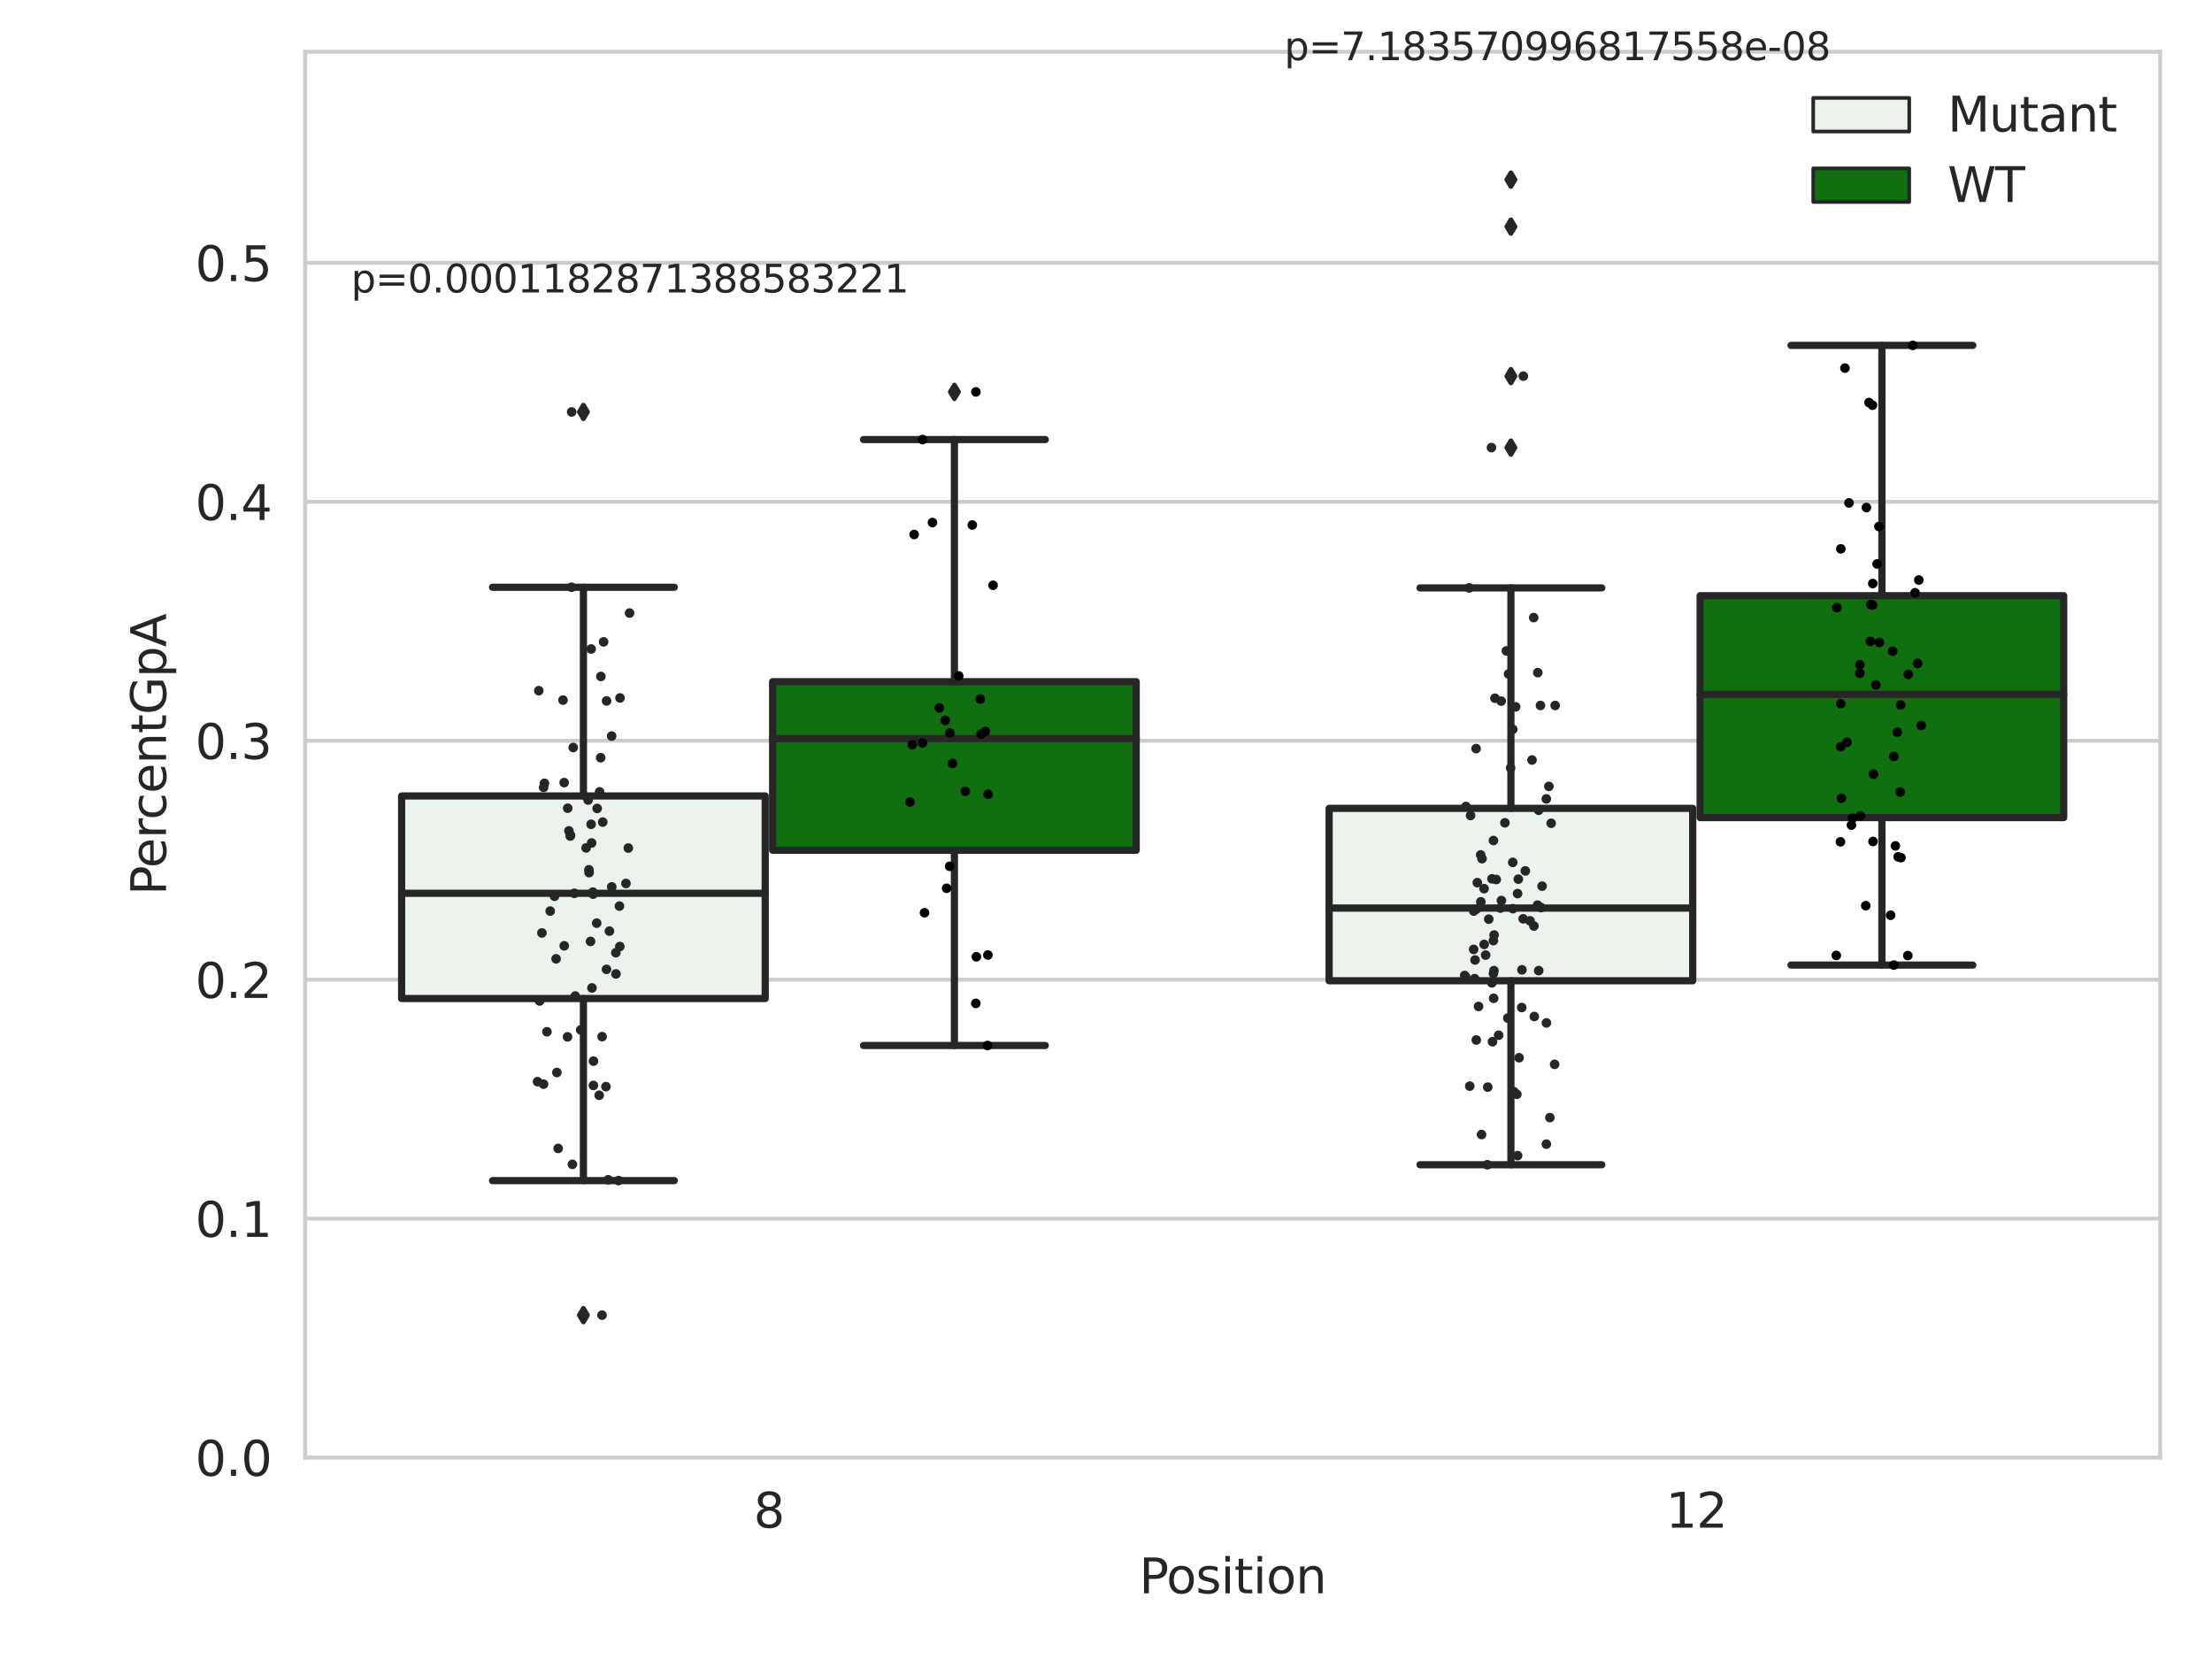 <?xml version="1.0" encoding="utf-8" standalone="no"?>
<!DOCTYPE svg PUBLIC "-//W3C//DTD SVG 1.1//EN"
  "http://www.w3.org/Graphics/SVG/1.1/DTD/svg11.dtd">
<svg xmlns:xlink="http://www.w3.org/1999/xlink" width="460.8pt" height="345.6pt" viewBox="0 0 460.8 345.6" xmlns="http://www.w3.org/2000/svg" version="1.1">
 <defs>
  <style type="text/css">*{stroke-linejoin: round; stroke-linecap: butt}</style>
 </defs>
 <g id="figure_1">
  <g id="patch_1">
   <path d="M 0 345.6 
L 460.8 345.6 
L 460.8 0 
L 0 0 
z
" style="fill: #ffffff"/>
  </g>
  <g id="axes_1">
   <g id="patch_2">
    <path d="M 63.571 303.64 
L 450 303.64 
L 450 10.8 
L 63.571 10.8 
z
" style="fill: #ffffff"/>
   </g>
   <g id="matplotlib.axis_1">
    <g id="xtick_1">
     <g id="text_1">
      <!-- 8 -->
      <g style="fill: #262626" transform="translate(156.997 318.238)scale(0.1 -0.1)">
       <defs>
        <path id="DejaVuSans-38" d="M 2034 2216 
Q 1584 2216 1326 1975 
Q 1069 1734 1069 1313 
Q 1069 891 1326 650 
Q 1584 409 2034 409 
Q 2484 409 2743 651 
Q 3003 894 3003 1313 
Q 3003 1734 2745 1975 
Q 2488 2216 2034 2216 
z
M 1403 2484 
Q 997 2584 770 2862 
Q 544 3141 544 3541 
Q 544 4100 942 4425 
Q 1341 4750 2034 4750 
Q 2731 4750 3128 4425 
Q 3525 4100 3525 3541 
Q 3525 3141 3298 2862 
Q 3072 2584 2669 2484 
Q 3125 2378 3379 2068 
Q 3634 1759 3634 1313 
Q 3634 634 3220 271 
Q 2806 -91 2034 -91 
Q 1263 -91 848 271 
Q 434 634 434 1313 
Q 434 1759 690 2068 
Q 947 2378 1403 2484 
z
M 1172 3481 
Q 1172 3119 1398 2916 
Q 1625 2713 2034 2713 
Q 2441 2713 2670 2916 
Q 2900 3119 2900 3481 
Q 2900 3844 2670 4047 
Q 2441 4250 2034 4250 
Q 1625 4250 1398 4047 
Q 1172 3844 1172 3481 
z
" transform="scale(0.016)"/>
       </defs>
       <use xlink:href="#DejaVuSans-38"/>
      </g>
     </g>
    </g>
    <g id="xtick_2">
     <g id="text_2">
      <!-- 12 -->
      <g style="fill: #262626" transform="translate(347.03 318.238)scale(0.1 -0.1)">
       <defs>
        <path id="DejaVuSans-31" d="M 794 531 
L 1825 531 
L 1825 4091 
L 703 3866 
L 703 4441 
L 1819 4666 
L 2450 4666 
L 2450 531 
L 3481 531 
L 3481 0 
L 794 0 
L 794 531 
z
" transform="scale(0.016)"/>
        <path id="DejaVuSans-32" d="M 1228 531 
L 3431 531 
L 3431 0 
L 469 0 
L 469 531 
Q 828 903 1448 1529 
Q 2069 2156 2228 2338 
Q 2531 2678 2651 2914 
Q 2772 3150 2772 3378 
Q 2772 3750 2511 3984 
Q 2250 4219 1831 4219 
Q 1534 4219 1204 4116 
Q 875 4013 500 3803 
L 500 4441 
Q 881 4594 1212 4672 
Q 1544 4750 1819 4750 
Q 2544 4750 2975 4387 
Q 3406 4025 3406 3419 
Q 3406 3131 3298 2873 
Q 3191 2616 2906 2266 
Q 2828 2175 2409 1742 
Q 1991 1309 1228 531 
z
" transform="scale(0.016)"/>
       </defs>
       <use xlink:href="#DejaVuSans-31"/>
       <use xlink:href="#DejaVuSans-32" x="63.623"/>
      </g>
     </g>
    </g>
    <g id="text_3">
     <!-- Position -->
     <g style="fill: #262626" transform="translate(237.322 331.917)scale(0.1 -0.1)">
      <defs>
       <path id="DejaVuSans-50" d="M 1259 4147 
L 1259 2394 
L 2053 2394 
Q 2494 2394 2734 2622 
Q 2975 2850 2975 3272 
Q 2975 3691 2734 3919 
Q 2494 4147 2053 4147 
L 1259 4147 
z
M 628 4666 
L 2053 4666 
Q 2838 4666 3239 4311 
Q 3641 3956 3641 3272 
Q 3641 2581 3239 2228 
Q 2838 1875 2053 1875 
L 1259 1875 
L 1259 0 
L 628 0 
L 628 4666 
z
" transform="scale(0.016)"/>
       <path id="DejaVuSans-6f" d="M 1959 3097 
Q 1497 3097 1228 2736 
Q 959 2375 959 1747 
Q 959 1119 1226 758 
Q 1494 397 1959 397 
Q 2419 397 2687 759 
Q 2956 1122 2956 1747 
Q 2956 2369 2687 2733 
Q 2419 3097 1959 3097 
z
M 1959 3584 
Q 2709 3584 3137 3096 
Q 3566 2609 3566 1747 
Q 3566 888 3137 398 
Q 2709 -91 1959 -91 
Q 1206 -91 779 398 
Q 353 888 353 1747 
Q 353 2609 779 3096 
Q 1206 3584 1959 3584 
z
" transform="scale(0.016)"/>
       <path id="DejaVuSans-73" d="M 2834 3397 
L 2834 2853 
Q 2591 2978 2328 3040 
Q 2066 3103 1784 3103 
Q 1356 3103 1142 2972 
Q 928 2841 928 2578 
Q 928 2378 1081 2264 
Q 1234 2150 1697 2047 
L 1894 2003 
Q 2506 1872 2764 1633 
Q 3022 1394 3022 966 
Q 3022 478 2636 193 
Q 2250 -91 1575 -91 
Q 1294 -91 989 -36 
Q 684 19 347 128 
L 347 722 
Q 666 556 975 473 
Q 1284 391 1588 391 
Q 1994 391 2212 530 
Q 2431 669 2431 922 
Q 2431 1156 2273 1281 
Q 2116 1406 1581 1522 
L 1381 1569 
Q 847 1681 609 1914 
Q 372 2147 372 2553 
Q 372 3047 722 3315 
Q 1072 3584 1716 3584 
Q 2034 3584 2315 3537 
Q 2597 3491 2834 3397 
z
" transform="scale(0.016)"/>
       <path id="DejaVuSans-69" d="M 603 3500 
L 1178 3500 
L 1178 0 
L 603 0 
L 603 3500 
z
M 603 4863 
L 1178 4863 
L 1178 4134 
L 603 4134 
L 603 4863 
z
" transform="scale(0.016)"/>
       <path id="DejaVuSans-74" d="M 1172 4494 
L 1172 3500 
L 2356 3500 
L 2356 3053 
L 1172 3053 
L 1172 1153 
Q 1172 725 1289 603 
Q 1406 481 1766 481 
L 2356 481 
L 2356 0 
L 1766 0 
Q 1100 0 847 248 
Q 594 497 594 1153 
L 594 3053 
L 172 3053 
L 172 3500 
L 594 3500 
L 594 4494 
L 1172 4494 
z
" transform="scale(0.016)"/>
       <path id="DejaVuSans-6e" d="M 3513 2113 
L 3513 0 
L 2938 0 
L 2938 2094 
Q 2938 2591 2744 2837 
Q 2550 3084 2163 3084 
Q 1697 3084 1428 2787 
Q 1159 2491 1159 1978 
L 1159 0 
L 581 0 
L 581 3500 
L 1159 3500 
L 1159 2956 
Q 1366 3272 1645 3428 
Q 1925 3584 2291 3584 
Q 2894 3584 3203 3211 
Q 3513 2838 3513 2113 
z
" transform="scale(0.016)"/>
      </defs>
      <use xlink:href="#DejaVuSans-50"/>
      <use xlink:href="#DejaVuSans-6f" x="56.678"/>
      <use xlink:href="#DejaVuSans-73" x="117.859"/>
      <use xlink:href="#DejaVuSans-69" x="169.959"/>
      <use xlink:href="#DejaVuSans-74" x="197.742"/>
      <use xlink:href="#DejaVuSans-69" x="236.951"/>
      <use xlink:href="#DejaVuSans-6f" x="264.734"/>
      <use xlink:href="#DejaVuSans-6e" x="325.916"/>
     </g>
    </g>
   </g>
   <g id="matplotlib.axis_2">
    <g id="ytick_1">
     <g id="line2d_1">
      <path d="M 63.571 303.64 
L 450 303.64 
" clip-path="url(#p0cb6e217c4)" style="fill: none; stroke: #cccccc; stroke-width: 0.8; stroke-linecap: round"/>
     </g>
     <g id="text_4">
      <!-- 0.0 -->
      <g style="fill: #262626" transform="translate(40.668 307.439)scale(0.1 -0.1)">
       <defs>
        <path id="DejaVuSans-30" d="M 2034 4250 
Q 1547 4250 1301 3770 
Q 1056 3291 1056 2328 
Q 1056 1369 1301 889 
Q 1547 409 2034 409 
Q 2525 409 2770 889 
Q 3016 1369 3016 2328 
Q 3016 3291 2770 3770 
Q 2525 4250 2034 4250 
z
M 2034 4750 
Q 2819 4750 3233 4129 
Q 3647 3509 3647 2328 
Q 3647 1150 3233 529 
Q 2819 -91 2034 -91 
Q 1250 -91 836 529 
Q 422 1150 422 2328 
Q 422 3509 836 4129 
Q 1250 4750 2034 4750 
z
" transform="scale(0.016)"/>
        <path id="DejaVuSans-2e" d="M 684 794 
L 1344 794 
L 1344 0 
L 684 0 
L 684 794 
z
" transform="scale(0.016)"/>
       </defs>
       <use xlink:href="#DejaVuSans-30"/>
       <use xlink:href="#DejaVuSans-2e" x="63.623"/>
       <use xlink:href="#DejaVuSans-30" x="95.41"/>
      </g>
     </g>
    </g>
    <g id="ytick_2">
     <g id="line2d_2">
      <path d="M 63.571 253.864 
L 450 253.864 
" clip-path="url(#p0cb6e217c4)" style="fill: none; stroke: #cccccc; stroke-width: 0.8; stroke-linecap: round"/>
     </g>
     <g id="text_5">
      <!-- 0.1 -->
      <g style="fill: #262626" transform="translate(40.668 257.663)scale(0.1 -0.1)">
       <use xlink:href="#DejaVuSans-30"/>
       <use xlink:href="#DejaVuSans-2e" x="63.623"/>
       <use xlink:href="#DejaVuSans-31" x="95.41"/>
      </g>
     </g>
    </g>
    <g id="ytick_3">
     <g id="line2d_3">
      <path d="M 63.571 204.088 
L 450 204.088 
" clip-path="url(#p0cb6e217c4)" style="fill: none; stroke: #cccccc; stroke-width: 0.8; stroke-linecap: round"/>
     </g>
     <g id="text_6">
      <!-- 0.2 -->
      <g style="fill: #262626" transform="translate(40.668 207.887)scale(0.1 -0.1)">
       <use xlink:href="#DejaVuSans-30"/>
       <use xlink:href="#DejaVuSans-2e" x="63.623"/>
       <use xlink:href="#DejaVuSans-32" x="95.41"/>
      </g>
     </g>
    </g>
    <g id="ytick_4">
     <g id="line2d_4">
      <path d="M 63.571 154.312 
L 450 154.312 
" clip-path="url(#p0cb6e217c4)" style="fill: none; stroke: #cccccc; stroke-width: 0.8; stroke-linecap: round"/>
     </g>
     <g id="text_7">
      <!-- 0.3 -->
      <g style="fill: #262626" transform="translate(40.668 158.111)scale(0.1 -0.1)">
       <defs>
        <path id="DejaVuSans-33" d="M 2597 2516 
Q 3050 2419 3304 2112 
Q 3559 1806 3559 1356 
Q 3559 666 3084 287 
Q 2609 -91 1734 -91 
Q 1441 -91 1130 -33 
Q 819 25 488 141 
L 488 750 
Q 750 597 1062 519 
Q 1375 441 1716 441 
Q 2309 441 2620 675 
Q 2931 909 2931 1356 
Q 2931 1769 2642 2001 
Q 2353 2234 1838 2234 
L 1294 2234 
L 1294 2753 
L 1863 2753 
Q 2328 2753 2575 2939 
Q 2822 3125 2822 3475 
Q 2822 3834 2567 4026 
Q 2313 4219 1838 4219 
Q 1578 4219 1281 4162 
Q 984 4106 628 3988 
L 628 4550 
Q 988 4650 1302 4700 
Q 1616 4750 1894 4750 
Q 2613 4750 3031 4423 
Q 3450 4097 3450 3541 
Q 3450 3153 3228 2886 
Q 3006 2619 2597 2516 
z
" transform="scale(0.016)"/>
       </defs>
       <use xlink:href="#DejaVuSans-30"/>
       <use xlink:href="#DejaVuSans-2e" x="63.623"/>
       <use xlink:href="#DejaVuSans-33" x="95.41"/>
      </g>
     </g>
    </g>
    <g id="ytick_5">
     <g id="line2d_5">
      <path d="M 63.571 104.536 
L 450 104.536 
" clip-path="url(#p0cb6e217c4)" style="fill: none; stroke: #cccccc; stroke-width: 0.8; stroke-linecap: round"/>
     </g>
     <g id="text_8">
      <!-- 0.4 -->
      <g style="fill: #262626" transform="translate(40.668 108.335)scale(0.1 -0.1)">
       <defs>
        <path id="DejaVuSans-34" d="M 2419 4116 
L 825 1625 
L 2419 1625 
L 2419 4116 
z
M 2253 4666 
L 3047 4666 
L 3047 1625 
L 3713 1625 
L 3713 1100 
L 3047 1100 
L 3047 0 
L 2419 0 
L 2419 1100 
L 313 1100 
L 313 1709 
L 2253 4666 
z
" transform="scale(0.016)"/>
       </defs>
       <use xlink:href="#DejaVuSans-30"/>
       <use xlink:href="#DejaVuSans-2e" x="63.623"/>
       <use xlink:href="#DejaVuSans-34" x="95.41"/>
      </g>
     </g>
    </g>
    <g id="ytick_6">
     <g id="line2d_6">
      <path d="M 63.571 54.76 
L 450 54.76 
" clip-path="url(#p0cb6e217c4)" style="fill: none; stroke: #cccccc; stroke-width: 0.8; stroke-linecap: round"/>
     </g>
     <g id="text_9">
      <!-- 0.5 -->
      <g style="fill: #262626" transform="translate(40.668 58.559)scale(0.1 -0.1)">
       <defs>
        <path id="DejaVuSans-35" d="M 691 4666 
L 3169 4666 
L 3169 4134 
L 1269 4134 
L 1269 2991 
Q 1406 3038 1543 3061 
Q 1681 3084 1819 3084 
Q 2600 3084 3056 2656 
Q 3513 2228 3513 1497 
Q 3513 744 3044 326 
Q 2575 -91 1722 -91 
Q 1428 -91 1123 -41 
Q 819 9 494 109 
L 494 744 
Q 775 591 1075 516 
Q 1375 441 1709 441 
Q 2250 441 2565 725 
Q 2881 1009 2881 1497 
Q 2881 1984 2565 2268 
Q 2250 2553 1709 2553 
Q 1456 2553 1204 2497 
Q 953 2441 691 2322 
L 691 4666 
z
" transform="scale(0.016)"/>
       </defs>
       <use xlink:href="#DejaVuSans-30"/>
       <use xlink:href="#DejaVuSans-2e" x="63.623"/>
       <use xlink:href="#DejaVuSans-35" x="95.41"/>
      </g>
     </g>
    </g>
    <g id="text_10">
     <!-- PercentGpA -->
     <g style="fill: #262626" transform="translate(34.588 186.497)rotate(-90)scale(0.1 -0.1)">
      <defs>
       <path id="DejaVuSans-65" d="M 3597 1894 
L 3597 1613 
L 953 1613 
Q 991 1019 1311 708 
Q 1631 397 2203 397 
Q 2534 397 2845 478 
Q 3156 559 3463 722 
L 3463 178 
Q 3153 47 2828 -22 
Q 2503 -91 2169 -91 
Q 1331 -91 842 396 
Q 353 884 353 1716 
Q 353 2575 817 3079 
Q 1281 3584 2069 3584 
Q 2775 3584 3186 3129 
Q 3597 2675 3597 1894 
z
M 3022 2063 
Q 3016 2534 2758 2815 
Q 2500 3097 2075 3097 
Q 1594 3097 1305 2825 
Q 1016 2553 972 2059 
L 3022 2063 
z
" transform="scale(0.016)"/>
       <path id="DejaVuSans-72" d="M 2631 2963 
Q 2534 3019 2420 3045 
Q 2306 3072 2169 3072 
Q 1681 3072 1420 2755 
Q 1159 2438 1159 1844 
L 1159 0 
L 581 0 
L 581 3500 
L 1159 3500 
L 1159 2956 
Q 1341 3275 1631 3429 
Q 1922 3584 2338 3584 
Q 2397 3584 2469 3576 
Q 2541 3569 2628 3553 
L 2631 2963 
z
" transform="scale(0.016)"/>
       <path id="DejaVuSans-63" d="M 3122 3366 
L 3122 2828 
Q 2878 2963 2633 3030 
Q 2388 3097 2138 3097 
Q 1578 3097 1268 2742 
Q 959 2388 959 1747 
Q 959 1106 1268 751 
Q 1578 397 2138 397 
Q 2388 397 2633 464 
Q 2878 531 3122 666 
L 3122 134 
Q 2881 22 2623 -34 
Q 2366 -91 2075 -91 
Q 1284 -91 818 406 
Q 353 903 353 1747 
Q 353 2603 823 3093 
Q 1294 3584 2113 3584 
Q 2378 3584 2631 3529 
Q 2884 3475 3122 3366 
z
" transform="scale(0.016)"/>
       <path id="DejaVuSans-47" d="M 3809 666 
L 3809 1919 
L 2778 1919 
L 2778 2438 
L 4434 2438 
L 4434 434 
Q 4069 175 3628 42 
Q 3188 -91 2688 -91 
Q 1594 -91 976 548 
Q 359 1188 359 2328 
Q 359 3472 976 4111 
Q 1594 4750 2688 4750 
Q 3144 4750 3555 4637 
Q 3966 4525 4313 4306 
L 4313 3634 
Q 3963 3931 3569 4081 
Q 3175 4231 2741 4231 
Q 1884 4231 1454 3753 
Q 1025 3275 1025 2328 
Q 1025 1384 1454 906 
Q 1884 428 2741 428 
Q 3075 428 3337 486 
Q 3600 544 3809 666 
z
" transform="scale(0.016)"/>
       <path id="DejaVuSans-70" d="M 1159 525 
L 1159 -1331 
L 581 -1331 
L 581 3500 
L 1159 3500 
L 1159 2969 
Q 1341 3281 1617 3432 
Q 1894 3584 2278 3584 
Q 2916 3584 3314 3078 
Q 3713 2572 3713 1747 
Q 3713 922 3314 415 
Q 2916 -91 2278 -91 
Q 1894 -91 1617 61 
Q 1341 213 1159 525 
z
M 3116 1747 
Q 3116 2381 2855 2742 
Q 2594 3103 2138 3103 
Q 1681 3103 1420 2742 
Q 1159 2381 1159 1747 
Q 1159 1113 1420 752 
Q 1681 391 2138 391 
Q 2594 391 2855 752 
Q 3116 1113 3116 1747 
z
" transform="scale(0.016)"/>
       <path id="DejaVuSans-41" d="M 2188 4044 
L 1331 1722 
L 3047 1722 
L 2188 4044 
z
M 1831 4666 
L 2547 4666 
L 4325 0 
L 3669 0 
L 3244 1197 
L 1141 1197 
L 716 0 
L 50 0 
L 1831 4666 
z
" transform="scale(0.016)"/>
      </defs>
      <use xlink:href="#DejaVuSans-50"/>
      <use xlink:href="#DejaVuSans-65" x="56.678"/>
      <use xlink:href="#DejaVuSans-72" x="118.201"/>
      <use xlink:href="#DejaVuSans-63" x="157.064"/>
      <use xlink:href="#DejaVuSans-65" x="212.045"/>
      <use xlink:href="#DejaVuSans-6e" x="273.568"/>
      <use xlink:href="#DejaVuSans-74" x="336.947"/>
      <use xlink:href="#DejaVuSans-47" x="376.156"/>
      <use xlink:href="#DejaVuSans-70" x="453.646"/>
      <use xlink:href="#DejaVuSans-41" x="517.123"/>
     </g>
    </g>
   </g>
   <g id="patch_3">
    <path d="M 83.666 208.011 
L 159.406 208.011 
L 159.406 165.812 
L 83.666 165.812 
L 83.666 208.011 
z
" clip-path="url(#p0cb6e217c4)" style="fill: #ecf2ec; stroke: #262626; stroke-width: 1.5; stroke-linejoin: miter"/>
   </g>
   <g id="patch_4">
    <path d="M 160.951 177.118 
L 236.691 177.118 
L 236.691 142.01 
L 160.951 142.01 
L 160.951 177.118 
z
" clip-path="url(#p0cb6e217c4)" style="fill: #107010; stroke: #262626; stroke-width: 1.5; stroke-linejoin: miter"/>
   </g>
   <g id="patch_5">
    <path d="M 276.88 204.313 
L 352.62 204.313 
L 352.62 168.398 
L 276.88 168.398 
L 276.88 204.313 
z
" clip-path="url(#p0cb6e217c4)" style="fill: #ecf2ec; stroke: #262626; stroke-width: 1.5; stroke-linejoin: miter"/>
   </g>
   <g id="patch_6">
    <path d="M 354.166 170.322 
L 429.906 170.322 
L 429.906 124.091 
L 354.166 124.091 
L 354.166 170.322 
z
" clip-path="url(#p0cb6e217c4)" style="fill: #107010; stroke: #262626; stroke-width: 1.5; stroke-linejoin: miter"/>
   </g>
   <g id="patch_7">
    <path d="M 160.178 303.64 
L 160.178 303.64 
L 160.178 303.64 
L 160.178 303.64 
z
" clip-path="url(#p0cb6e217c4)" style="fill: #ecf2ec; stroke: #262626; stroke-width: 0.75; stroke-linejoin: miter"/>
   </g>
   <g id="patch_8">
    <path d="M 160.178 303.64 
L 160.178 303.64 
L 160.178 303.64 
L 160.178 303.64 
z
" clip-path="url(#p0cb6e217c4)" style="fill: #107010; stroke: #262626; stroke-width: 0.75; stroke-linejoin: miter"/>
   </g>
   <g id="PathCollection_1"/>
   <g id="PathCollection_2"/>
   <g id="line2d_7">
    <path d="M 121.536 208.011 
L 121.536 245.942 
" clip-path="url(#p0cb6e217c4)" style="fill: none; stroke: #262626; stroke-width: 1.5; stroke-linecap: round"/>
   </g>
   <g id="line2d_8">
    <path d="M 121.536 165.812 
L 121.536 122.336 
" clip-path="url(#p0cb6e217c4)" style="fill: none; stroke: #262626; stroke-width: 1.5; stroke-linecap: round"/>
   </g>
   <g id="line2d_9">
    <path d="M 102.601 245.942 
L 140.471 245.942 
" clip-path="url(#p0cb6e217c4)" style="fill: none; stroke: #262626; stroke-width: 1.5; stroke-linecap: round"/>
   </g>
   <g id="line2d_10">
    <path d="M 102.601 122.336 
L 140.471 122.336 
" clip-path="url(#p0cb6e217c4)" style="fill: none; stroke: #262626; stroke-width: 1.5; stroke-linecap: round"/>
   </g>
   <g id="line2d_11">
    <defs>
     <path id="m1601d16a9a" d="M -0 1.414 
L 0.849 0 
L 0 -1.414 
L -0.849 -0 
z
" style="stroke: #262626; stroke-linejoin: miter"/>
    </defs>
    <g clip-path="url(#p0cb6e217c4)">
     <use xlink:href="#m1601d16a9a" x="121.536" y="273.969" style="fill: #262626; stroke: #262626; stroke-linejoin: miter"/>
     <use xlink:href="#m1601d16a9a" x="121.536" y="85.812" style="fill: #262626; stroke: #262626; stroke-linejoin: miter"/>
    </g>
   </g>
   <g id="line2d_12">
    <path d="M 198.821 177.118 
L 198.821 217.797 
" clip-path="url(#p0cb6e217c4)" style="fill: none; stroke: #262626; stroke-width: 1.5; stroke-linecap: round"/>
   </g>
   <g id="line2d_13">
    <path d="M 198.821 142.01 
L 198.821 91.567 
" clip-path="url(#p0cb6e217c4)" style="fill: none; stroke: #262626; stroke-width: 1.5; stroke-linecap: round"/>
   </g>
   <g id="line2d_14">
    <path d="M 179.886 217.797 
L 217.756 217.797 
" clip-path="url(#p0cb6e217c4)" style="fill: none; stroke: #262626; stroke-width: 1.5; stroke-linecap: round"/>
   </g>
   <g id="line2d_15">
    <path d="M 179.886 91.567 
L 217.756 91.567 
" clip-path="url(#p0cb6e217c4)" style="fill: none; stroke: #262626; stroke-width: 1.5; stroke-linecap: round"/>
   </g>
   <g id="line2d_16">
    <g clip-path="url(#p0cb6e217c4)">
     <use xlink:href="#m1601d16a9a" x="198.821" y="81.64" style="fill: #262626; stroke: #262626; stroke-linejoin: miter"/>
    </g>
   </g>
   <g id="line2d_17">
    <path d="M 314.75 204.313 
L 314.75 242.64 
" clip-path="url(#p0cb6e217c4)" style="fill: none; stroke: #262626; stroke-width: 1.5; stroke-linecap: round"/>
   </g>
   <g id="line2d_18">
    <path d="M 314.75 168.398 
L 314.75 122.47 
" clip-path="url(#p0cb6e217c4)" style="fill: none; stroke: #262626; stroke-width: 1.5; stroke-linecap: round"/>
   </g>
   <g id="line2d_19">
    <path d="M 295.815 242.64 
L 333.685 242.64 
" clip-path="url(#p0cb6e217c4)" style="fill: none; stroke: #262626; stroke-width: 1.5; stroke-linecap: round"/>
   </g>
   <g id="line2d_20">
    <path d="M 295.815 122.47 
L 333.685 122.47 
" clip-path="url(#p0cb6e217c4)" style="fill: none; stroke: #262626; stroke-width: 1.5; stroke-linecap: round"/>
   </g>
   <g id="line2d_21">
    <g clip-path="url(#p0cb6e217c4)">
     <use xlink:href="#m1601d16a9a" x="314.75" y="78.357" style="fill: #262626; stroke: #262626; stroke-linejoin: miter"/>
     <use xlink:href="#m1601d16a9a" x="314.75" y="47.209" style="fill: #262626; stroke: #262626; stroke-linejoin: miter"/>
     <use xlink:href="#m1601d16a9a" x="314.75" y="37.422" style="fill: #262626; stroke: #262626; stroke-linejoin: miter"/>
     <use xlink:href="#m1601d16a9a" x="314.75" y="93.241" style="fill: #262626; stroke: #262626; stroke-linejoin: miter"/>
    </g>
   </g>
   <g id="line2d_22">
    <path d="M 392.036 170.322 
L 392.036 201.044 
" clip-path="url(#p0cb6e217c4)" style="fill: none; stroke: #262626; stroke-width: 1.5; stroke-linecap: round"/>
   </g>
   <g id="line2d_23">
    <path d="M 392.036 124.091 
L 392.036 71.95 
" clip-path="url(#p0cb6e217c4)" style="fill: none; stroke: #262626; stroke-width: 1.5; stroke-linecap: round"/>
   </g>
   <g id="line2d_24">
    <path d="M 373.101 201.044 
L 410.971 201.044 
" clip-path="url(#p0cb6e217c4)" style="fill: none; stroke: #262626; stroke-width: 1.5; stroke-linecap: round"/>
   </g>
   <g id="line2d_25">
    <path d="M 373.101 71.95 
L 410.971 71.95 
" clip-path="url(#p0cb6e217c4)" style="fill: none; stroke: #262626; stroke-width: 1.5; stroke-linecap: round"/>
   </g>
   <g id="line2d_26"/>
   <g id="line2d_27">
    <path d="M 83.666 186.094 
L 159.406 186.094 
" clip-path="url(#p0cb6e217c4)" style="fill: none; stroke: #262626; stroke-width: 1.5; stroke-linecap: round"/>
   </g>
   <g id="line2d_28">
    <path d="M 160.951 153.855 
L 236.691 153.855 
" clip-path="url(#p0cb6e217c4)" style="fill: none; stroke: #262626; stroke-width: 1.5; stroke-linecap: round"/>
   </g>
   <g id="line2d_29">
    <path d="M 276.88 189.168 
L 352.62 189.168 
" clip-path="url(#p0cb6e217c4)" style="fill: none; stroke: #262626; stroke-width: 1.5; stroke-linecap: round"/>
   </g>
   <g id="line2d_30">
    <path d="M 354.166 144.65 
L 429.906 144.65 
" clip-path="url(#p0cb6e217c4)" style="fill: none; stroke: #262626; stroke-width: 1.5; stroke-linecap: round"/>
   </g>
   <g id="patch_9">
    <path d="M 63.571 303.64 
L 63.571 10.8 
" style="fill: none; stroke: #cccccc; stroke-width: 0.8; stroke-linejoin: miter; stroke-linecap: square"/>
   </g>
   <g id="patch_10">
    <path d="M 450 303.64 
L 450 10.8 
" style="fill: none; stroke: #cccccc; stroke-width: 0.8; stroke-linejoin: miter; stroke-linecap: square"/>
   </g>
   <g id="patch_11">
    <path d="M 63.571 303.64 
L 450 303.64 
" style="fill: none; stroke: #cccccc; stroke-width: 0.8; stroke-linejoin: miter; stroke-linecap: square"/>
   </g>
   <g id="patch_12">
    <path d="M 63.571 10.8 
L 450 10.8 
" style="fill: none; stroke: #cccccc; stroke-width: 0.8; stroke-linejoin: miter; stroke-linecap: square"/>
   </g>
   <g id="PathCollection_3">
    <defs>
     <path id="C0_0_21874c8efa" d="M 0 1 
C 0.265 1 0.52 0.895 0.707 0.707 
C 0.895 0.52 1 0.265 1 -0 
C 1 -0.265 0.895 -0.52 0.707 -0.707 
C 0.52 -0.895 0.265 -1 0 -1 
C -0.265 -1 -0.52 -0.895 -0.707 -0.707 
C -0.895 -0.52 -1 -0.265 -1 0 
C -1 0.265 -0.895 0.52 -0.707 0.707 
C -0.52 0.895 -0.265 1 0 1 
z
"/>
    </defs>
    <g clip-path="url(#p0cb6e217c4)">
     <use xlink:href="#C0_0_21874c8efa" x="124.911" y="164.96" style="fill: #262626"/>
    </g>
    <g clip-path="url(#p0cb6e217c4)">
     <use xlink:href="#C0_0_21874c8efa" x="129.116" y="197.179" style="fill: #262626"/>
    </g>
    <g clip-path="url(#p0cb6e217c4)">
     <use xlink:href="#C0_0_21874c8efa" x="128.319" y="202.883" style="fill: #262626"/>
    </g>
    <g clip-path="url(#p0cb6e217c4)">
     <use xlink:href="#C0_0_21874c8efa" x="117.54" y="197.031" style="fill: #262626"/>
    </g>
    <g clip-path="url(#p0cb6e217c4)">
     <use xlink:href="#C0_0_21874c8efa" x="128.292" y="198.469" style="fill: #262626"/>
    </g>
    <g clip-path="url(#p0cb6e217c4)">
     <use xlink:href="#C0_0_21874c8efa" x="115.842" y="199.74" style="fill: #262626"/>
    </g>
    <g clip-path="url(#p0cb6e217c4)">
     <use xlink:href="#C0_0_21874c8efa" x="119.047" y="122.336" style="fill: #262626"/>
    </g>
    <g clip-path="url(#p0cb6e217c4)">
     <use xlink:href="#C0_0_21874c8efa" x="130.395" y="184.044" style="fill: #262626"/>
    </g>
    <g clip-path="url(#p0cb6e217c4)">
     <use xlink:href="#C0_0_21874c8efa" x="125.742" y="133.711" style="fill: #262626"/>
    </g>
    <g clip-path="url(#p0cb6e217c4)">
     <use xlink:href="#C0_0_21874c8efa" x="125.177" y="140.917" style="fill: #262626"/>
    </g>
    <g clip-path="url(#p0cb6e217c4)">
     <use xlink:href="#C0_0_21874c8efa" x="118.787" y="174.159" style="fill: #262626"/>
    </g>
    <g clip-path="url(#p0cb6e217c4)">
     <use xlink:href="#C0_0_21874c8efa" x="130.892" y="176.663" style="fill: #262626"/>
    </g>
    <g clip-path="url(#p0cb6e217c4)">
     <use xlink:href="#C0_0_21874c8efa" x="127.441" y="184.761" style="fill: #262626"/>
    </g>
    <g clip-path="url(#p0cb6e217c4)">
     <use xlink:href="#C0_0_21874c8efa" x="117.289" y="145.844" style="fill: #262626"/>
    </g>
    <g clip-path="url(#p0cb6e217c4)">
     <use xlink:href="#C0_0_21874c8efa" x="120.971" y="214.547" style="fill: #262626"/>
    </g>
    <g clip-path="url(#p0cb6e217c4)">
     <use xlink:href="#C0_0_21874c8efa" x="122.683" y="181.194" style="fill: #262626"/>
    </g>
    <g clip-path="url(#p0cb6e217c4)">
     <use xlink:href="#C0_0_21874c8efa" x="127.418" y="153.338" style="fill: #262626"/>
    </g>
    <g clip-path="url(#p0cb6e217c4)">
     <use xlink:href="#C0_0_21874c8efa" x="126.361" y="146.014" style="fill: #262626"/>
    </g>
    <g clip-path="url(#p0cb6e217c4)">
     <use xlink:href="#C0_0_21874c8efa" x="123.555" y="186.267" style="fill: #262626"/>
    </g>
    <g clip-path="url(#p0cb6e217c4)">
     <use xlink:href="#C0_0_21874c8efa" x="119.242" y="242.55" style="fill: #262626"/>
    </g>
    <g clip-path="url(#p0cb6e217c4)">
     <use xlink:href="#C0_0_21874c8efa" x="123.148" y="135.192" style="fill: #262626"/>
    </g>
    <g clip-path="url(#p0cb6e217c4)">
     <use xlink:href="#C0_0_21874c8efa" x="126.952" y="193.969" style="fill: #262626"/>
    </g>
    <g clip-path="url(#p0cb6e217c4)">
     <use xlink:href="#C0_0_21874c8efa" x="113.936" y="214.937" style="fill: #262626"/>
    </g>
    <g clip-path="url(#p0cb6e217c4)">
     <use xlink:href="#C0_0_21874c8efa" x="123.319" y="205.804" style="fill: #262626"/>
    </g>
    <g clip-path="url(#p0cb6e217c4)">
     <use xlink:href="#C0_0_21874c8efa" x="116.006" y="223.42" style="fill: #262626"/>
    </g>
    <g clip-path="url(#p0cb6e217c4)">
     <use xlink:href="#C0_0_21874c8efa" x="126.7" y="245.769" style="fill: #262626"/>
    </g>
    <g clip-path="url(#p0cb6e217c4)">
     <use xlink:href="#C0_0_21874c8efa" x="126.227" y="226.371" style="fill: #262626"/>
    </g>
    <g clip-path="url(#p0cb6e217c4)">
     <use xlink:href="#C0_0_21874c8efa" x="119.411" y="155.725" style="fill: #262626"/>
    </g>
    <g clip-path="url(#p0cb6e217c4)">
     <use xlink:href="#C0_0_21874c8efa" x="112.239" y="143.883" style="fill: #262626"/>
    </g>
    <g clip-path="url(#p0cb6e217c4)">
     <use xlink:href="#C0_0_21874c8efa" x="113.23" y="225.849" style="fill: #262626"/>
    </g>
    <g clip-path="url(#p0cb6e217c4)">
     <use xlink:href="#C0_0_21874c8efa" x="112.889" y="194.347" style="fill: #262626"/>
    </g>
    <g clip-path="url(#p0cb6e217c4)">
     <use xlink:href="#C0_0_21874c8efa" x="123.617" y="226.123" style="fill: #262626"/>
    </g>
    <g clip-path="url(#p0cb6e217c4)">
     <use xlink:href="#C0_0_21874c8efa" x="113.415" y="163.177" style="fill: #262626"/>
    </g>
    <g clip-path="url(#p0cb6e217c4)">
     <use xlink:href="#C0_0_21874c8efa" x="123.632" y="221.051" style="fill: #262626"/>
    </g>
    <g clip-path="url(#p0cb6e217c4)">
     <use xlink:href="#C0_0_21874c8efa" x="118.854" y="174.015" style="fill: #262626"/>
    </g>
    <g clip-path="url(#p0cb6e217c4)">
     <use xlink:href="#C0_0_21874c8efa" x="118.514" y="173.083" style="fill: #262626"/>
    </g>
    <g clip-path="url(#p0cb6e217c4)">
     <use xlink:href="#C0_0_21874c8efa" x="119.087" y="85.812" style="fill: #262626"/>
    </g>
    <g clip-path="url(#p0cb6e217c4)">
     <use xlink:href="#C0_0_21874c8efa" x="115.514" y="186.704" style="fill: #262626"/>
    </g>
    <g clip-path="url(#p0cb6e217c4)">
     <use xlink:href="#C0_0_21874c8efa" x="118.23" y="215.996" style="fill: #262626"/>
    </g>
    <g clip-path="url(#p0cb6e217c4)">
     <use xlink:href="#C0_0_21874c8efa" x="118.266" y="168.369" style="fill: #262626"/>
    </g>
    <g clip-path="url(#p0cb6e217c4)">
     <use xlink:href="#C0_0_21874c8efa" x="114.613" y="189.793" style="fill: #262626"/>
    </g>
    <g clip-path="url(#p0cb6e217c4)">
     <use xlink:href="#C0_0_21874c8efa" x="129.041" y="188.757" style="fill: #262626"/>
    </g>
    <g clip-path="url(#p0cb6e217c4)">
     <use xlink:href="#C0_0_21874c8efa" x="123.024" y="196.111" style="fill: #262626"/>
    </g>
    <g clip-path="url(#p0cb6e217c4)">
     <use xlink:href="#C0_0_21874c8efa" x="119.834" y="207.492" style="fill: #262626"/>
    </g>
    <g clip-path="url(#p0cb6e217c4)">
     <use xlink:href="#C0_0_21874c8efa" x="124.401" y="168.415" style="fill: #262626"/>
    </g>
    <g clip-path="url(#p0cb6e217c4)">
     <use xlink:href="#C0_0_21874c8efa" x="122.513" y="166.663" style="fill: #262626"/>
    </g>
    <g clip-path="url(#p0cb6e217c4)">
     <use xlink:href="#C0_0_21874c8efa" x="129.156" y="145.394" style="fill: #262626"/>
    </g>
    <g clip-path="url(#p0cb6e217c4)">
     <use xlink:href="#C0_0_21874c8efa" x="128.849" y="245.942" style="fill: #262626"/>
    </g>
    <g clip-path="url(#p0cb6e217c4)">
     <use xlink:href="#C0_0_21874c8efa" x="113.245" y="164.033" style="fill: #262626"/>
    </g>
    <g clip-path="url(#p0cb6e217c4)">
     <use xlink:href="#C0_0_21874c8efa" x="125.562" y="171.256" style="fill: #262626"/>
    </g>
    <g clip-path="url(#p0cb6e217c4)">
     <use xlink:href="#C0_0_21874c8efa" x="122.724" y="181.783" style="fill: #262626"/>
    </g>
    <g clip-path="url(#p0cb6e217c4)">
     <use xlink:href="#C0_0_21874c8efa" x="131.15" y="127.71" style="fill: #262626"/>
    </g>
    <g clip-path="url(#p0cb6e217c4)">
     <use xlink:href="#C0_0_21874c8efa" x="122.097" y="176.636" style="fill: #262626"/>
    </g>
    <g clip-path="url(#p0cb6e217c4)">
     <use xlink:href="#C0_0_21874c8efa" x="111.982" y="225.334" style="fill: #262626"/>
    </g>
    <g clip-path="url(#p0cb6e217c4)">
     <use xlink:href="#C0_0_21874c8efa" x="125.136" y="157.846" style="fill: #262626"/>
    </g>
    <g clip-path="url(#p0cb6e217c4)">
     <use xlink:href="#C0_0_21874c8efa" x="126.345" y="201.933" style="fill: #262626"/>
    </g>
    <g clip-path="url(#p0cb6e217c4)">
     <use xlink:href="#C0_0_21874c8efa" x="123.243" y="175.605" style="fill: #262626"/>
    </g>
    <g clip-path="url(#p0cb6e217c4)">
     <use xlink:href="#C0_0_21874c8efa" x="125.415" y="273.969" style="fill: #262626"/>
    </g>
    <g clip-path="url(#p0cb6e217c4)">
     <use xlink:href="#C0_0_21874c8efa" x="116.272" y="239.236" style="fill: #262626"/>
    </g>
    <g clip-path="url(#p0cb6e217c4)">
     <use xlink:href="#C0_0_21874c8efa" x="125.433" y="215.954" style="fill: #262626"/>
    </g>
    <g clip-path="url(#p0cb6e217c4)">
     <use xlink:href="#C0_0_21874c8efa" x="123.14" y="171.718" style="fill: #262626"/>
    </g>
    <g clip-path="url(#p0cb6e217c4)">
     <use xlink:href="#C0_0_21874c8efa" x="112.412" y="208.53" style="fill: #262626"/>
    </g>
    <g clip-path="url(#p0cb6e217c4)">
     <use xlink:href="#C0_0_21874c8efa" x="124.819" y="228.165" style="fill: #262626"/>
    </g>
    <g clip-path="url(#p0cb6e217c4)">
     <use xlink:href="#C0_0_21874c8efa" x="123.519" y="185.843" style="fill: #262626"/>
    </g>
    <g clip-path="url(#p0cb6e217c4)">
     <use xlink:href="#C0_0_21874c8efa" x="117.523" y="163.031" style="fill: #262626"/>
    </g>
    <g clip-path="url(#p0cb6e217c4)">
     <use xlink:href="#C0_0_21874c8efa" x="124.301" y="192.312" style="fill: #262626"/>
    </g>
    <g clip-path="url(#p0cb6e217c4)">
     <use xlink:href="#C0_0_21874c8efa" x="119.651" y="186.094" style="fill: #262626"/>
    </g>
   </g>
   <g id="PathCollection_4">
    <defs>
     <path id="C1_0_fdd74da0ad" d="M 0 1 
C 0.265 1 0.52 0.895 0.707 0.707 
C 0.895 0.52 1 0.265 1 -0 
C 1 -0.265 0.895 -0.52 0.707 -0.707 
C 0.52 -0.895 0.265 -1 0 -1 
C -0.265 -1 -0.52 -0.895 -0.707 -0.707 
C -0.895 -0.52 -1 -0.265 -1 0 
C -1 0.265 -0.895 0.52 -0.707 0.707 
C -0.52 0.895 -0.265 1 0 1 
z
"/>
    </defs>
    <g clip-path="url(#p0cb6e217c4)">
     <use xlink:href="#C1_0_fdd74da0ad" x="204.199" y="145.63"/>
    </g>
    <g clip-path="url(#p0cb6e217c4)">
     <use xlink:href="#C1_0_fdd74da0ad" x="205.735" y="217.797"/>
    </g>
    <g clip-path="url(#p0cb6e217c4)">
     <use xlink:href="#C1_0_fdd74da0ad" x="205.853" y="165.467"/>
    </g>
    <g clip-path="url(#p0cb6e217c4)">
     <use xlink:href="#C1_0_fdd74da0ad" x="205.283" y="152.379"/>
    </g>
    <g clip-path="url(#p0cb6e217c4)">
     <use xlink:href="#C1_0_fdd74da0ad" x="204.384" y="152.923"/>
    </g>
    <g clip-path="url(#p0cb6e217c4)">
     <use xlink:href="#C1_0_fdd74da0ad" x="201.098" y="164.85"/>
    </g>
    <g clip-path="url(#p0cb6e217c4)">
     <use xlink:href="#C1_0_fdd74da0ad" x="190.439" y="111.346"/>
    </g>
    <g clip-path="url(#p0cb6e217c4)">
     <use xlink:href="#C1_0_fdd74da0ad" x="194.248" y="108.858"/>
    </g>
    <g clip-path="url(#p0cb6e217c4)">
     <use xlink:href="#C1_0_fdd74da0ad" x="203.299" y="81.64"/>
    </g>
    <g clip-path="url(#p0cb6e217c4)">
     <use xlink:href="#C1_0_fdd74da0ad" x="203.283" y="209.023"/>
    </g>
    <g clip-path="url(#p0cb6e217c4)">
     <use xlink:href="#C1_0_fdd74da0ad" x="206.874" y="121.927"/>
    </g>
    <g clip-path="url(#p0cb6e217c4)">
     <use xlink:href="#C1_0_fdd74da0ad" x="198.425" y="159.045"/>
    </g>
    <g clip-path="url(#p0cb6e217c4)">
     <use xlink:href="#C1_0_fdd74da0ad" x="192.178" y="91.567"/>
    </g>
    <g clip-path="url(#p0cb6e217c4)">
     <use xlink:href="#C1_0_fdd74da0ad" x="189.57" y="167.066"/>
    </g>
    <g clip-path="url(#p0cb6e217c4)">
     <use xlink:href="#C1_0_fdd74da0ad" x="197.827" y="180.469"/>
    </g>
    <g clip-path="url(#p0cb6e217c4)">
     <use xlink:href="#C1_0_fdd74da0ad" x="205.798" y="198.946"/>
    </g>
    <g clip-path="url(#p0cb6e217c4)">
     <use xlink:href="#C1_0_fdd74da0ad" x="192.163" y="154.787"/>
    </g>
    <g clip-path="url(#p0cb6e217c4)">
     <use xlink:href="#C1_0_fdd74da0ad" x="203.402" y="199.315"/>
    </g>
    <g clip-path="url(#p0cb6e217c4)">
     <use xlink:href="#C1_0_fdd74da0ad" x="190.059" y="155.142"/>
    </g>
    <g clip-path="url(#p0cb6e217c4)">
     <use xlink:href="#C1_0_fdd74da0ad" x="197.883" y="152.689"/>
    </g>
    <g clip-path="url(#p0cb6e217c4)">
     <use xlink:href="#C1_0_fdd74da0ad" x="197.201" y="185.044"/>
    </g>
    <g clip-path="url(#p0cb6e217c4)">
     <use xlink:href="#C1_0_fdd74da0ad" x="196.919" y="150.06"/>
    </g>
    <g clip-path="url(#p0cb6e217c4)">
     <use xlink:href="#C1_0_fdd74da0ad" x="199.721" y="140.804"/>
    </g>
    <g clip-path="url(#p0cb6e217c4)">
     <use xlink:href="#C1_0_fdd74da0ad" x="195.683" y="147.476"/>
    </g>
    <g clip-path="url(#p0cb6e217c4)">
     <use xlink:href="#C1_0_fdd74da0ad" x="192.594" y="190.144"/>
    </g>
    <g clip-path="url(#p0cb6e217c4)">
     <use xlink:href="#C1_0_fdd74da0ad" x="202.548" y="109.367"/>
    </g>
   </g>
   <g id="PathCollection_5">
    <defs>
     <path id="C2_0_525899f1f2" d="M 0 1 
C 0.265 1 0.52 0.895 0.707 0.707 
C 0.895 0.52 1 0.265 1 -0 
C 1 -0.265 0.895 -0.52 0.707 -0.707 
C 0.52 -0.895 0.265 -1 0 -1 
C -0.265 -1 -0.52 -0.895 -0.707 -0.707 
C -0.895 -0.52 -1 -0.265 -1 0 
C -1 0.265 -0.895 0.52 -0.707 0.707 
C -0.52 0.895 -0.265 1 0 1 
z
"/>
    </defs>
    <g clip-path="url(#p0cb6e217c4)">
     <use xlink:href="#C2_0_525899f1f2" x="316.295" y="183.141" style="fill: #262626"/>
    </g>
    <g clip-path="url(#p0cb6e217c4)">
     <use xlink:href="#C2_0_525899f1f2" x="312.732" y="146.052" style="fill: #262626"/>
    </g>
    <g clip-path="url(#p0cb6e217c4)">
     <use xlink:href="#C2_0_525899f1f2" x="310.914" y="217.011" style="fill: #262626"/>
    </g>
    <g clip-path="url(#p0cb6e217c4)">
     <use xlink:href="#C2_0_525899f1f2" x="312.772" y="187.599" style="fill: #262626"/>
    </g>
    <g clip-path="url(#p0cb6e217c4)">
     <use xlink:href="#C2_0_525899f1f2" x="317.34" y="78.357" style="fill: #262626"/>
    </g>
    <g clip-path="url(#p0cb6e217c4)">
     <use xlink:href="#C2_0_525899f1f2" x="321.021" y="189.064" style="fill: #262626"/>
    </g>
    <g clip-path="url(#p0cb6e217c4)">
     <use xlink:href="#C2_0_525899f1f2" x="316.453" y="220.347" style="fill: #262626"/>
    </g>
    <g clip-path="url(#p0cb6e217c4)">
     <use xlink:href="#C2_0_525899f1f2" x="322.662" y="163.82" style="fill: #262626"/>
    </g>
    <g clip-path="url(#p0cb6e217c4)">
     <use xlink:href="#C2_0_525899f1f2" x="317.753" y="181.421" style="fill: #262626"/>
    </g>
    <g clip-path="url(#p0cb6e217c4)">
     <use xlink:href="#C2_0_525899f1f2" x="310.787" y="204.755" style="fill: #262626"/>
    </g>
    <g clip-path="url(#p0cb6e217c4)">
     <use xlink:href="#C2_0_525899f1f2" x="307.498" y="155.948" style="fill: #262626"/>
    </g>
    <g clip-path="url(#p0cb6e217c4)">
     <use xlink:href="#C2_0_525899f1f2" x="323.86" y="221.719" style="fill: #262626"/>
    </g>
    <g clip-path="url(#p0cb6e217c4)">
     <use xlink:href="#C2_0_525899f1f2" x="308.009" y="209.656" style="fill: #262626"/>
    </g>
    <g clip-path="url(#p0cb6e217c4)">
     <use xlink:href="#C2_0_525899f1f2" x="323.966" y="146.96" style="fill: #262626"/>
    </g>
    <g clip-path="url(#p0cb6e217c4)">
     <use xlink:href="#C2_0_525899f1f2" x="306.347" y="169.885" style="fill: #262626"/>
    </g>
    <g clip-path="url(#p0cb6e217c4)">
     <use xlink:href="#C2_0_525899f1f2" x="311.155" y="207.966" style="fill: #262626"/>
    </g>
    <g clip-path="url(#p0cb6e217c4)">
     <use xlink:href="#C2_0_525899f1f2" x="320.54" y="202.198" style="fill: #262626"/>
    </g>
    <g clip-path="url(#p0cb6e217c4)">
     <use xlink:href="#C2_0_525899f1f2" x="320.907" y="146.96" style="fill: #262626"/>
    </g>
    <g clip-path="url(#p0cb6e217c4)">
     <use xlink:href="#C2_0_525899f1f2" x="311.696" y="183.213" style="fill: #262626"/>
    </g>
    <g clip-path="url(#p0cb6e217c4)">
     <use xlink:href="#C2_0_525899f1f2" x="311.107" y="202.799" style="fill: #262626"/>
    </g>
    <g clip-path="url(#p0cb6e217c4)">
     <use xlink:href="#C2_0_525899f1f2" x="317.007" y="209.885" style="fill: #262626"/>
    </g>
    <g clip-path="url(#p0cb6e217c4)">
     <use xlink:href="#C2_0_525899f1f2" x="315.137" y="179.648" style="fill: #262626"/>
    </g>
    <g clip-path="url(#p0cb6e217c4)">
     <use xlink:href="#C2_0_525899f1f2" x="311.103" y="195.955" style="fill: #262626"/>
    </g>
    <g clip-path="url(#p0cb6e217c4)">
     <use xlink:href="#C2_0_525899f1f2" x="315.147" y="151.927" style="fill: #262626"/>
    </g>
    <g clip-path="url(#p0cb6e217c4)">
     <use xlink:href="#C2_0_525899f1f2" x="320.348" y="140.122" style="fill: #262626"/>
    </g>
    <g clip-path="url(#p0cb6e217c4)">
     <use xlink:href="#C2_0_525899f1f2" x="311.118" y="175.095" style="fill: #262626"/>
    </g>
    <g clip-path="url(#p0cb6e217c4)">
     <use xlink:href="#C2_0_525899f1f2" x="316.135" y="186.148" style="fill: #262626"/>
    </g>
    <g clip-path="url(#p0cb6e217c4)">
     <use xlink:href="#C2_0_525899f1f2" x="312.194" y="215.657" style="fill: #262626"/>
    </g>
    <g clip-path="url(#p0cb6e217c4)">
     <use xlink:href="#C2_0_525899f1f2" x="318.726" y="191.818" style="fill: #262626"/>
    </g>
    <g clip-path="url(#p0cb6e217c4)">
     <use xlink:href="#C2_0_525899f1f2" x="323.141" y="171.504" style="fill: #262626"/>
    </g>
    <g clip-path="url(#p0cb6e217c4)">
     <use xlink:href="#C2_0_525899f1f2" x="311.421" y="145.456" style="fill: #262626"/>
    </g>
    <g clip-path="url(#p0cb6e217c4)">
     <use xlink:href="#C2_0_525899f1f2" x="309.924" y="226.471" style="fill: #262626"/>
    </g>
    <g clip-path="url(#p0cb6e217c4)">
     <use xlink:href="#C2_0_525899f1f2" x="308.732" y="178.874" style="fill: #262626"/>
    </g>
    <g clip-path="url(#p0cb6e217c4)">
     <use xlink:href="#C2_0_525899f1f2" x="307.28" y="199.981" style="fill: #262626"/>
    </g>
    <g clip-path="url(#p0cb6e217c4)">
     <use xlink:href="#C2_0_525899f1f2" x="315.739" y="147.248" style="fill: #262626"/>
    </g>
    <g clip-path="url(#p0cb6e217c4)">
     <use xlink:href="#C2_0_525899f1f2" x="311.219" y="202.203" style="fill: #262626"/>
    </g>
    <g clip-path="url(#p0cb6e217c4)">
     <use xlink:href="#C2_0_525899f1f2" x="321.243" y="184.603" style="fill: #262626"/>
    </g>
    <g clip-path="url(#p0cb6e217c4)">
     <use xlink:href="#C2_0_525899f1f2" x="319.148" y="158.324" style="fill: #262626"/>
    </g>
    <g clip-path="url(#p0cb6e217c4)">
     <use xlink:href="#C2_0_525899f1f2" x="306.985" y="197.778" style="fill: #262626"/>
    </g>
    <g clip-path="url(#p0cb6e217c4)">
     <use xlink:href="#C2_0_525899f1f2" x="315.155" y="189.294" style="fill: #262626"/>
    </g>
    <g clip-path="url(#p0cb6e217c4)">
     <use xlink:href="#C2_0_525899f1f2" x="317.307" y="191.406" style="fill: #262626"/>
    </g>
    <g clip-path="url(#p0cb6e217c4)">
     <use xlink:href="#C2_0_525899f1f2" x="314.825" y="47.209" style="fill: #262626"/>
    </g>
    <g clip-path="url(#p0cb6e217c4)">
     <use xlink:href="#C2_0_525899f1f2" x="309.16" y="185.124" style="fill: #262626"/>
    </g>
    <g clip-path="url(#p0cb6e217c4)">
     <use xlink:href="#C2_0_525899f1f2" x="312.558" y="189.168" style="fill: #262626"/>
    </g>
    <g clip-path="url(#p0cb6e217c4)">
     <use xlink:href="#C2_0_525899f1f2" x="314.868" y="37.422" style="fill: #262626"/>
    </g>
    <g clip-path="url(#p0cb6e217c4)">
     <use xlink:href="#C2_0_525899f1f2" x="314.106" y="212.083" style="fill: #262626"/>
    </g>
    <g clip-path="url(#p0cb6e217c4)">
     <use xlink:href="#C2_0_525899f1f2" x="320.538" y="168.791" style="fill: #262626"/>
    </g>
    <g clip-path="url(#p0cb6e217c4)">
     <use xlink:href="#C2_0_525899f1f2" x="307.532" y="189.398" style="fill: #262626"/>
    </g>
    <g clip-path="url(#p0cb6e217c4)">
     <use xlink:href="#C2_0_525899f1f2" x="305.312" y="203.476" style="fill: #262626"/>
    </g>
    <g clip-path="url(#p0cb6e217c4)">
     <use xlink:href="#C2_0_525899f1f2" x="307.54" y="216.654" style="fill: #262626"/>
    </g>
    <g clip-path="url(#p0cb6e217c4)">
     <use xlink:href="#C2_0_525899f1f2" x="320.297" y="188.556" style="fill: #262626"/>
    </g>
    <g clip-path="url(#p0cb6e217c4)">
     <use xlink:href="#C2_0_525899f1f2" x="317.048" y="202.034" style="fill: #262626"/>
    </g>
    <g clip-path="url(#p0cb6e217c4)">
     <use xlink:href="#C2_0_525899f1f2" x="322.867" y="232.82" style="fill: #262626"/>
    </g>
    <g clip-path="url(#p0cb6e217c4)">
     <use xlink:href="#C2_0_525899f1f2" x="311.245" y="194.786" style="fill: #262626"/>
    </g>
    <g clip-path="url(#p0cb6e217c4)">
     <use xlink:href="#C2_0_525899f1f2" x="315.37" y="227.419" style="fill: #262626"/>
    </g>
    <g clip-path="url(#p0cb6e217c4)">
     <use xlink:href="#C2_0_525899f1f2" x="314.687" y="159.978" style="fill: #262626"/>
    </g>
    <g clip-path="url(#p0cb6e217c4)">
     <use xlink:href="#C2_0_525899f1f2" x="310.134" y="191.475" style="fill: #262626"/>
    </g>
    <g clip-path="url(#p0cb6e217c4)">
     <use xlink:href="#C2_0_525899f1f2" x="319.627" y="211.758" style="fill: #262626"/>
    </g>
    <g clip-path="url(#p0cb6e217c4)">
     <use xlink:href="#C2_0_525899f1f2" x="308.459" y="178.092" style="fill: #262626"/>
    </g>
    <g clip-path="url(#p0cb6e217c4)">
     <use xlink:href="#C2_0_525899f1f2" x="309.486" y="198.966" style="fill: #262626"/>
    </g>
    <g clip-path="url(#p0cb6e217c4)">
     <use xlink:href="#C2_0_525899f1f2" x="314.26" y="140.412" style="fill: #262626"/>
    </g>
    <g clip-path="url(#p0cb6e217c4)">
     <use xlink:href="#C2_0_525899f1f2" x="305.119" y="203.212" style="fill: #262626"/>
    </g>
    <g clip-path="url(#p0cb6e217c4)">
     <use xlink:href="#C2_0_525899f1f2" x="322.152" y="213.092" style="fill: #262626"/>
    </g>
    <g clip-path="url(#p0cb6e217c4)">
     <use xlink:href="#C2_0_525899f1f2" x="305.389" y="168.006" style="fill: #262626"/>
    </g>
    <g clip-path="url(#p0cb6e217c4)">
     <use xlink:href="#C2_0_525899f1f2" x="313.496" y="171.404" style="fill: #262626"/>
    </g>
    <g clip-path="url(#p0cb6e217c4)">
     <use xlink:href="#C2_0_525899f1f2" x="322.133" y="238.347" style="fill: #262626"/>
    </g>
    <g clip-path="url(#p0cb6e217c4)">
     <use xlink:href="#C2_0_525899f1f2" x="319.497" y="128.659" style="fill: #262626"/>
    </g>
    <g clip-path="url(#p0cb6e217c4)">
     <use xlink:href="#C2_0_525899f1f2" x="315.989" y="227.96" style="fill: #262626"/>
    </g>
    <g clip-path="url(#p0cb6e217c4)">
     <use xlink:href="#C2_0_525899f1f2" x="308.487" y="187.861" style="fill: #262626"/>
    </g>
    <g clip-path="url(#p0cb6e217c4)">
     <use xlink:href="#C2_0_525899f1f2" x="310.814" y="183.077" style="fill: #262626"/>
    </g>
    <g clip-path="url(#p0cb6e217c4)">
     <use xlink:href="#C2_0_525899f1f2" x="322.124" y="166.42" style="fill: #262626"/>
    </g>
    <g clip-path="url(#p0cb6e217c4)">
     <use xlink:href="#C2_0_525899f1f2" x="306.176" y="226.26" style="fill: #262626"/>
    </g>
    <g clip-path="url(#p0cb6e217c4)">
     <use xlink:href="#C2_0_525899f1f2" x="313.814" y="135.596" style="fill: #262626"/>
    </g>
    <g clip-path="url(#p0cb6e217c4)">
     <use xlink:href="#C2_0_525899f1f2" x="308.632" y="236.346" style="fill: #262626"/>
    </g>
    <g clip-path="url(#p0cb6e217c4)">
     <use xlink:href="#C2_0_525899f1f2" x="307.187" y="203.871" style="fill: #262626"/>
    </g>
    <g clip-path="url(#p0cb6e217c4)">
     <use xlink:href="#C2_0_525899f1f2" x="316.147" y="240.733" style="fill: #262626"/>
    </g>
    <g clip-path="url(#p0cb6e217c4)">
     <use xlink:href="#C2_0_525899f1f2" x="310.694" y="93.241" style="fill: #262626"/>
    </g>
    <g clip-path="url(#p0cb6e217c4)">
     <use xlink:href="#C2_0_525899f1f2" x="307.006" y="189.788" style="fill: #262626"/>
    </g>
    <g clip-path="url(#p0cb6e217c4)">
     <use xlink:href="#C2_0_525899f1f2" x="319.547" y="192.912" style="fill: #262626"/>
    </g>
    <g clip-path="url(#p0cb6e217c4)">
     <use xlink:href="#C2_0_525899f1f2" x="309.835" y="242.64" style="fill: #262626"/>
    </g>
    <g clip-path="url(#p0cb6e217c4)">
     <use xlink:href="#C2_0_525899f1f2" x="307.751" y="183.875" style="fill: #262626"/>
    </g>
    <g clip-path="url(#p0cb6e217c4)">
     <use xlink:href="#C2_0_525899f1f2" x="306.085" y="122.47" style="fill: #262626"/>
    </g>
    <g clip-path="url(#p0cb6e217c4)">
     <use xlink:href="#C2_0_525899f1f2" x="309.179" y="196.742" style="fill: #262626"/>
    </g>
   </g>
   <g id="PathCollection_6">
    <defs>
     <path id="C3_0_bedf7635de" d="M 0 1 
C 0.265 1 0.52 0.895 0.707 0.707 
C 0.895 0.52 1 0.265 1 -0 
C 1 -0.265 0.895 -0.52 0.707 -0.707 
C 0.52 -0.895 0.265 -1 0 -1 
C -0.265 -1 -0.52 -0.895 -0.707 -0.707 
C -0.895 -0.52 -1 -0.265 -1 0 
C -1 0.265 -0.895 0.52 -0.707 0.707 
C -0.52 0.895 -0.265 1 0 1 
z
"/>
    </defs>
    <g clip-path="url(#p0cb6e217c4)">
     <use xlink:href="#C3_0_bedf7635de" x="391.031" y="117.481"/>
    </g>
    <g clip-path="url(#p0cb6e217c4)">
     <use xlink:href="#C3_0_bedf7635de" x="397.434" y="199.063"/>
    </g>
    <g clip-path="url(#p0cb6e217c4)">
     <use xlink:href="#C3_0_bedf7635de" x="385.689" y="171.887"/>
    </g>
    <g clip-path="url(#p0cb6e217c4)">
     <use xlink:href="#C3_0_bedf7635de" x="385.18" y="104.772"/>
    </g>
    <g clip-path="url(#p0cb6e217c4)">
     <use xlink:href="#C3_0_bedf7635de" x="383.608" y="166.291"/>
    </g>
    <g clip-path="url(#p0cb6e217c4)">
     <use xlink:href="#C3_0_bedf7635de" x="398.479" y="71.95"/>
    </g>
    <g clip-path="url(#p0cb6e217c4)">
     <use xlink:href="#C3_0_bedf7635de" x="388.67" y="188.671"/>
    </g>
    <g clip-path="url(#p0cb6e217c4)">
     <use xlink:href="#C3_0_bedf7635de" x="395.242" y="152.543"/>
    </g>
    <g clip-path="url(#p0cb6e217c4)">
     <use xlink:href="#C3_0_bedf7635de" x="393.846" y="190.664"/>
    </g>
    <g clip-path="url(#p0cb6e217c4)">
     <use xlink:href="#C3_0_bedf7635de" x="395.843" y="164.99"/>
    </g>
    <g clip-path="url(#p0cb6e217c4)">
     <use xlink:href="#C3_0_bedf7635de" x="390.186" y="175.295"/>
    </g>
    <g clip-path="url(#p0cb6e217c4)">
     <use xlink:href="#C3_0_bedf7635de" x="390.778" y="142.704"/>
    </g>
    <g clip-path="url(#p0cb6e217c4)">
     <use xlink:href="#C3_0_bedf7635de" x="390.071" y="84.412"/>
    </g>
    <g clip-path="url(#p0cb6e217c4)">
     <use xlink:href="#C3_0_bedf7635de" x="394.529" y="157.58"/>
    </g>
    <g clip-path="url(#p0cb6e217c4)">
     <use xlink:href="#C3_0_bedf7635de" x="394.531" y="201.044"/>
    </g>
    <g clip-path="url(#p0cb6e217c4)">
     <use xlink:href="#C3_0_bedf7635de" x="395.943" y="146.866"/>
    </g>
    <g clip-path="url(#p0cb6e217c4)">
     <use xlink:href="#C3_0_bedf7635de" x="391.415" y="109.681"/>
    </g>
    <g clip-path="url(#p0cb6e217c4)">
     <use xlink:href="#C3_0_bedf7635de" x="382.653" y="126.589"/>
    </g>
    <g clip-path="url(#p0cb6e217c4)">
     <use xlink:href="#C3_0_bedf7635de" x="390.113" y="126.042"/>
    </g>
    <g clip-path="url(#p0cb6e217c4)">
     <use xlink:href="#C3_0_bedf7635de" x="384.335" y="76.682"/>
    </g>
    <g clip-path="url(#p0cb6e217c4)">
     <use xlink:href="#C3_0_bedf7635de" x="397.538" y="140.486"/>
    </g>
    <g clip-path="url(#p0cb6e217c4)">
     <use xlink:href="#C3_0_bedf7635de" x="383.476" y="146.596"/>
    </g>
    <g clip-path="url(#p0cb6e217c4)">
     <use xlink:href="#C3_0_bedf7635de" x="383.4" y="175.369"/>
    </g>
    <g clip-path="url(#p0cb6e217c4)">
     <use xlink:href="#C3_0_bedf7635de" x="398.942" y="123.477"/>
    </g>
    <g clip-path="url(#p0cb6e217c4)">
     <use xlink:href="#C3_0_bedf7635de" x="382.534" y="199.031"/>
    </g>
    <g clip-path="url(#p0cb6e217c4)">
     <use xlink:href="#C3_0_bedf7635de" x="389.752" y="125.932"/>
    </g>
    <g clip-path="url(#p0cb6e217c4)">
     <use xlink:href="#C3_0_bedf7635de" x="389.637" y="133.611"/>
    </g>
    <g clip-path="url(#p0cb6e217c4)">
     <use xlink:href="#C3_0_bedf7635de" x="384.778" y="154.637"/>
    </g>
    <g clip-path="url(#p0cb6e217c4)">
     <use xlink:href="#C3_0_bedf7635de" x="388.806" y="105.734"/>
    </g>
    <g clip-path="url(#p0cb6e217c4)">
     <use xlink:href="#C3_0_bedf7635de" x="387.46" y="138.482"/>
    </g>
    <g clip-path="url(#p0cb6e217c4)">
     <use xlink:href="#C3_0_bedf7635de" x="383.481" y="114.339"/>
    </g>
    <g clip-path="url(#p0cb6e217c4)">
     <use xlink:href="#C3_0_bedf7635de" x="390.134" y="121.562"/>
    </g>
    <g clip-path="url(#p0cb6e217c4)">
     <use xlink:href="#C3_0_bedf7635de" x="394.848" y="176.206"/>
    </g>
    <g clip-path="url(#p0cb6e217c4)">
     <use xlink:href="#C3_0_bedf7635de" x="383.446" y="155.579"/>
    </g>
    <g clip-path="url(#p0cb6e217c4)">
     <use xlink:href="#C3_0_bedf7635de" x="389.351" y="83.856"/>
    </g>
    <g clip-path="url(#p0cb6e217c4)">
     <use xlink:href="#C3_0_bedf7635de" x="385.941" y="170.438"/>
    </g>
    <g clip-path="url(#p0cb6e217c4)">
     <use xlink:href="#C3_0_bedf7635de" x="395.432" y="178.489"/>
    </g>
    <g clip-path="url(#p0cb6e217c4)">
     <use xlink:href="#C3_0_bedf7635de" x="390.28" y="161.278"/>
    </g>
    <g clip-path="url(#p0cb6e217c4)">
     <use xlink:href="#C3_0_bedf7635de" x="400.221" y="151.121"/>
    </g>
    <g clip-path="url(#p0cb6e217c4)">
     <use xlink:href="#C3_0_bedf7635de" x="399.463" y="138.207"/>
    </g>
    <g clip-path="url(#p0cb6e217c4)">
     <use xlink:href="#C3_0_bedf7635de" x="394.272" y="135.662"/>
    </g>
    <g clip-path="url(#p0cb6e217c4)">
     <use xlink:href="#C3_0_bedf7635de" x="396.006" y="178.667"/>
    </g>
    <g clip-path="url(#p0cb6e217c4)">
     <use xlink:href="#C3_0_bedf7635de" x="387.44" y="140.25"/>
    </g>
    <g clip-path="url(#p0cb6e217c4)">
     <use xlink:href="#C3_0_bedf7635de" x="391.524" y="133.84"/>
    </g>
    <g clip-path="url(#p0cb6e217c4)">
     <use xlink:href="#C3_0_bedf7635de" x="387.564" y="169.972"/>
    </g>
    <g clip-path="url(#p0cb6e217c4)">
     <use xlink:href="#C3_0_bedf7635de" x="399.725" y="120.83"/>
    </g>
   </g>
   <g id="text_11">
    <!-- 67 -->
    <g style="fill: #262626" transform="translate(131.196 -517.664)scale(0.1 -0.1)">
     <defs>
      <path id="DejaVuSans-36" d="M 2113 2584 
Q 1688 2584 1439 2293 
Q 1191 2003 1191 1497 
Q 1191 994 1439 701 
Q 1688 409 2113 409 
Q 2538 409 2786 701 
Q 3034 994 3034 1497 
Q 3034 2003 2786 2293 
Q 2538 2584 2113 2584 
z
M 3366 4563 
L 3366 3988 
Q 3128 4100 2886 4159 
Q 2644 4219 2406 4219 
Q 1781 4219 1451 3797 
Q 1122 3375 1075 2522 
Q 1259 2794 1537 2939 
Q 1816 3084 2150 3084 
Q 2853 3084 3261 2657 
Q 3669 2231 3669 1497 
Q 3669 778 3244 343 
Q 2819 -91 2113 -91 
Q 1303 -91 875 529 
Q 447 1150 447 2328 
Q 447 3434 972 4092 
Q 1497 4750 2381 4750 
Q 2619 4750 2861 4703 
Q 3103 4656 3366 4563 
z
" transform="scale(0.016)"/>
      <path id="DejaVuSans-37" d="M 525 4666 
L 3525 4666 
L 3525 4397 
L 1831 0 
L 1172 0 
L 2766 4134 
L 525 4134 
L 525 4666 
z
" transform="scale(0.016)"/>
     </defs>
     <use xlink:href="#DejaVuSans-36"/>
     <use xlink:href="#DejaVuSans-37" x="63.623"/>
    </g>
   </g>
   <g id="text_12">
    <!-- p=0.0001182871388583221 -->
    <g style="fill: #262626" transform="translate(73.134 60.924)scale(0.08 -0.08)">
     <defs>
      <path id="DejaVuSans-3d" d="M 678 2906 
L 4684 2906 
L 4684 2381 
L 678 2381 
L 678 2906 
z
M 678 1631 
L 4684 1631 
L 4684 1100 
L 678 1100 
L 678 1631 
z
" transform="scale(0.016)"/>
     </defs>
     <use xlink:href="#DejaVuSans-70"/>
     <use xlink:href="#DejaVuSans-3d" x="63.477"/>
     <use xlink:href="#DejaVuSans-30" x="147.266"/>
     <use xlink:href="#DejaVuSans-2e" x="210.889"/>
     <use xlink:href="#DejaVuSans-30" x="242.676"/>
     <use xlink:href="#DejaVuSans-30" x="306.299"/>
     <use xlink:href="#DejaVuSans-30" x="369.922"/>
     <use xlink:href="#DejaVuSans-31" x="433.545"/>
     <use xlink:href="#DejaVuSans-31" x="497.168"/>
     <use xlink:href="#DejaVuSans-38" x="560.791"/>
     <use xlink:href="#DejaVuSans-32" x="624.414"/>
     <use xlink:href="#DejaVuSans-38" x="688.037"/>
     <use xlink:href="#DejaVuSans-37" x="751.66"/>
     <use xlink:href="#DejaVuSans-31" x="815.283"/>
     <use xlink:href="#DejaVuSans-33" x="878.906"/>
     <use xlink:href="#DejaVuSans-38" x="942.529"/>
     <use xlink:href="#DejaVuSans-38" x="1006.152"/>
     <use xlink:href="#DejaVuSans-35" x="1069.775"/>
     <use xlink:href="#DejaVuSans-38" x="1133.398"/>
     <use xlink:href="#DejaVuSans-33" x="1197.021"/>
     <use xlink:href="#DejaVuSans-32" x="1260.645"/>
     <use xlink:href="#DejaVuSans-32" x="1324.268"/>
     <use xlink:href="#DejaVuSans-31" x="1387.891"/>
    </g>
   </g>
   <g id="text_13">
    <!-- 26 -->
    <g style="fill: #262626" transform="translate(189.161 -517.664)scale(0.1 -0.1)">
     <use xlink:href="#DejaVuSans-32"/>
     <use xlink:href="#DejaVuSans-36" x="63.623"/>
    </g>
   </g>
   <g id="text_14">
    <!-- 83 -->
    <g style="fill: #262626" transform="translate(324.411 -517.664)scale(0.1 -0.1)">
     <use xlink:href="#DejaVuSans-38"/>
     <use xlink:href="#DejaVuSans-33" x="63.623"/>
    </g>
   </g>
   <g id="text_15">
    <!-- p=7.183570996817558e-08 -->
    <g style="fill: #262626" transform="translate(267.534 12.534)scale(0.08 -0.08)">
     <defs>
      <path id="DejaVuSans-39" d="M 703 97 
L 703 672 
Q 941 559 1184 500 
Q 1428 441 1663 441 
Q 2288 441 2617 861 
Q 2947 1281 2994 2138 
Q 2813 1869 2534 1725 
Q 2256 1581 1919 1581 
Q 1219 1581 811 2004 
Q 403 2428 403 3163 
Q 403 3881 828 4315 
Q 1253 4750 1959 4750 
Q 2769 4750 3195 4129 
Q 3622 3509 3622 2328 
Q 3622 1225 3098 567 
Q 2575 -91 1691 -91 
Q 1453 -91 1209 -44 
Q 966 3 703 97 
z
M 1959 2075 
Q 2384 2075 2632 2365 
Q 2881 2656 2881 3163 
Q 2881 3666 2632 3958 
Q 2384 4250 1959 4250 
Q 1534 4250 1286 3958 
Q 1038 3666 1038 3163 
Q 1038 2656 1286 2365 
Q 1534 2075 1959 2075 
z
" transform="scale(0.016)"/>
      <path id="DejaVuSans-2d" d="M 313 2009 
L 1997 2009 
L 1997 1497 
L 313 1497 
L 313 2009 
z
" transform="scale(0.016)"/>
     </defs>
     <use xlink:href="#DejaVuSans-70"/>
     <use xlink:href="#DejaVuSans-3d" x="63.477"/>
     <use xlink:href="#DejaVuSans-37" x="147.266"/>
     <use xlink:href="#DejaVuSans-2e" x="210.889"/>
     <use xlink:href="#DejaVuSans-31" x="242.676"/>
     <use xlink:href="#DejaVuSans-38" x="306.299"/>
     <use xlink:href="#DejaVuSans-33" x="369.922"/>
     <use xlink:href="#DejaVuSans-35" x="433.545"/>
     <use xlink:href="#DejaVuSans-37" x="497.168"/>
     <use xlink:href="#DejaVuSans-30" x="560.791"/>
     <use xlink:href="#DejaVuSans-39" x="624.414"/>
     <use xlink:href="#DejaVuSans-39" x="688.037"/>
     <use xlink:href="#DejaVuSans-36" x="751.66"/>
     <use xlink:href="#DejaVuSans-38" x="815.283"/>
     <use xlink:href="#DejaVuSans-31" x="878.906"/>
     <use xlink:href="#DejaVuSans-37" x="942.529"/>
     <use xlink:href="#DejaVuSans-35" x="1006.152"/>
     <use xlink:href="#DejaVuSans-35" x="1069.775"/>
     <use xlink:href="#DejaVuSans-38" x="1133.398"/>
     <use xlink:href="#DejaVuSans-65" x="1197.021"/>
     <use xlink:href="#DejaVuSans-2d" x="1258.545"/>
     <use xlink:href="#DejaVuSans-30" x="1294.629"/>
     <use xlink:href="#DejaVuSans-38" x="1358.252"/>
    </g>
   </g>
   <g id="text_16">
    <!-- 46 -->
    <g style="fill: #262626" transform="translate(382.375 -517.664)scale(0.1 -0.1)">
     <use xlink:href="#DejaVuSans-34"/>
     <use xlink:href="#DejaVuSans-36" x="63.623"/>
    </g>
   </g>
   <g id="legend_1">
    <g id="patch_13">
     <path d="M 377.728 27.398 
L 397.728 27.398 
L 397.728 20.398 
L 377.728 20.398 
z
" style="fill: #ecf2ec; stroke: #262626; stroke-width: 0.75; stroke-linejoin: miter"/>
    </g>
    <g id="text_17">
     <!-- Mutant -->
     <g style="fill: #262626" transform="translate(405.728 27.398)scale(0.1 -0.1)">
      <defs>
       <path id="DejaVuSans-4d" d="M 628 4666 
L 1569 4666 
L 2759 1491 
L 3956 4666 
L 4897 4666 
L 4897 0 
L 4281 0 
L 4281 4097 
L 3078 897 
L 2444 897 
L 1241 4097 
L 1241 0 
L 628 0 
L 628 4666 
z
" transform="scale(0.016)"/>
       <path id="DejaVuSans-75" d="M 544 1381 
L 544 3500 
L 1119 3500 
L 1119 1403 
Q 1119 906 1312 657 
Q 1506 409 1894 409 
Q 2359 409 2629 706 
Q 2900 1003 2900 1516 
L 2900 3500 
L 3475 3500 
L 3475 0 
L 2900 0 
L 2900 538 
Q 2691 219 2414 64 
Q 2138 -91 1772 -91 
Q 1169 -91 856 284 
Q 544 659 544 1381 
z
M 1991 3584 
L 1991 3584 
z
" transform="scale(0.016)"/>
       <path id="DejaVuSans-61" d="M 2194 1759 
Q 1497 1759 1228 1600 
Q 959 1441 959 1056 
Q 959 750 1161 570 
Q 1363 391 1709 391 
Q 2188 391 2477 730 
Q 2766 1069 2766 1631 
L 2766 1759 
L 2194 1759 
z
M 3341 1997 
L 3341 0 
L 2766 0 
L 2766 531 
Q 2569 213 2275 61 
Q 1981 -91 1556 -91 
Q 1019 -91 701 211 
Q 384 513 384 1019 
Q 384 1609 779 1909 
Q 1175 2209 1959 2209 
L 2766 2209 
L 2766 2266 
Q 2766 2663 2505 2880 
Q 2244 3097 1772 3097 
Q 1472 3097 1187 3025 
Q 903 2953 641 2809 
L 641 3341 
Q 956 3463 1253 3523 
Q 1550 3584 1831 3584 
Q 2591 3584 2966 3190 
Q 3341 2797 3341 1997 
z
" transform="scale(0.016)"/>
      </defs>
      <use xlink:href="#DejaVuSans-4d"/>
      <use xlink:href="#DejaVuSans-75" x="86.279"/>
      <use xlink:href="#DejaVuSans-74" x="149.658"/>
      <use xlink:href="#DejaVuSans-61" x="188.867"/>
      <use xlink:href="#DejaVuSans-6e" x="250.146"/>
      <use xlink:href="#DejaVuSans-74" x="313.525"/>
     </g>
    </g>
    <g id="patch_14">
     <path d="M 377.728 42.077 
L 397.728 42.077 
L 397.728 35.077 
L 377.728 35.077 
z
" style="fill: #107010; stroke: #262626; stroke-width: 0.75; stroke-linejoin: miter"/>
    </g>
    <g id="text_18">
     <!-- WT -->
     <g style="fill: #262626" transform="translate(405.728 42.077)scale(0.1 -0.1)">
      <defs>
       <path id="DejaVuSans-57" d="M 213 4666 
L 850 4666 
L 1831 722 
L 2809 4666 
L 3519 4666 
L 4500 722 
L 5478 4666 
L 6119 4666 
L 4947 0 
L 4153 0 
L 3169 4050 
L 2175 0 
L 1381 0 
L 213 4666 
z
" transform="scale(0.016)"/>
       <path id="DejaVuSans-54" d="M -19 4666 
L 3928 4666 
L 3928 4134 
L 2272 4134 
L 2272 0 
L 1638 0 
L 1638 4134 
L -19 4134 
L -19 4666 
z
" transform="scale(0.016)"/>
      </defs>
      <use xlink:href="#DejaVuSans-57"/>
      <use xlink:href="#DejaVuSans-54" x="98.877"/>
     </g>
    </g>
   </g>
  </g>
 </g>
 <defs>
  <clipPath id="p0cb6e217c4">
   <rect x="63.571" y="10.8" width="386.429" height="292.84"/>
  </clipPath>
 </defs>
</svg>
